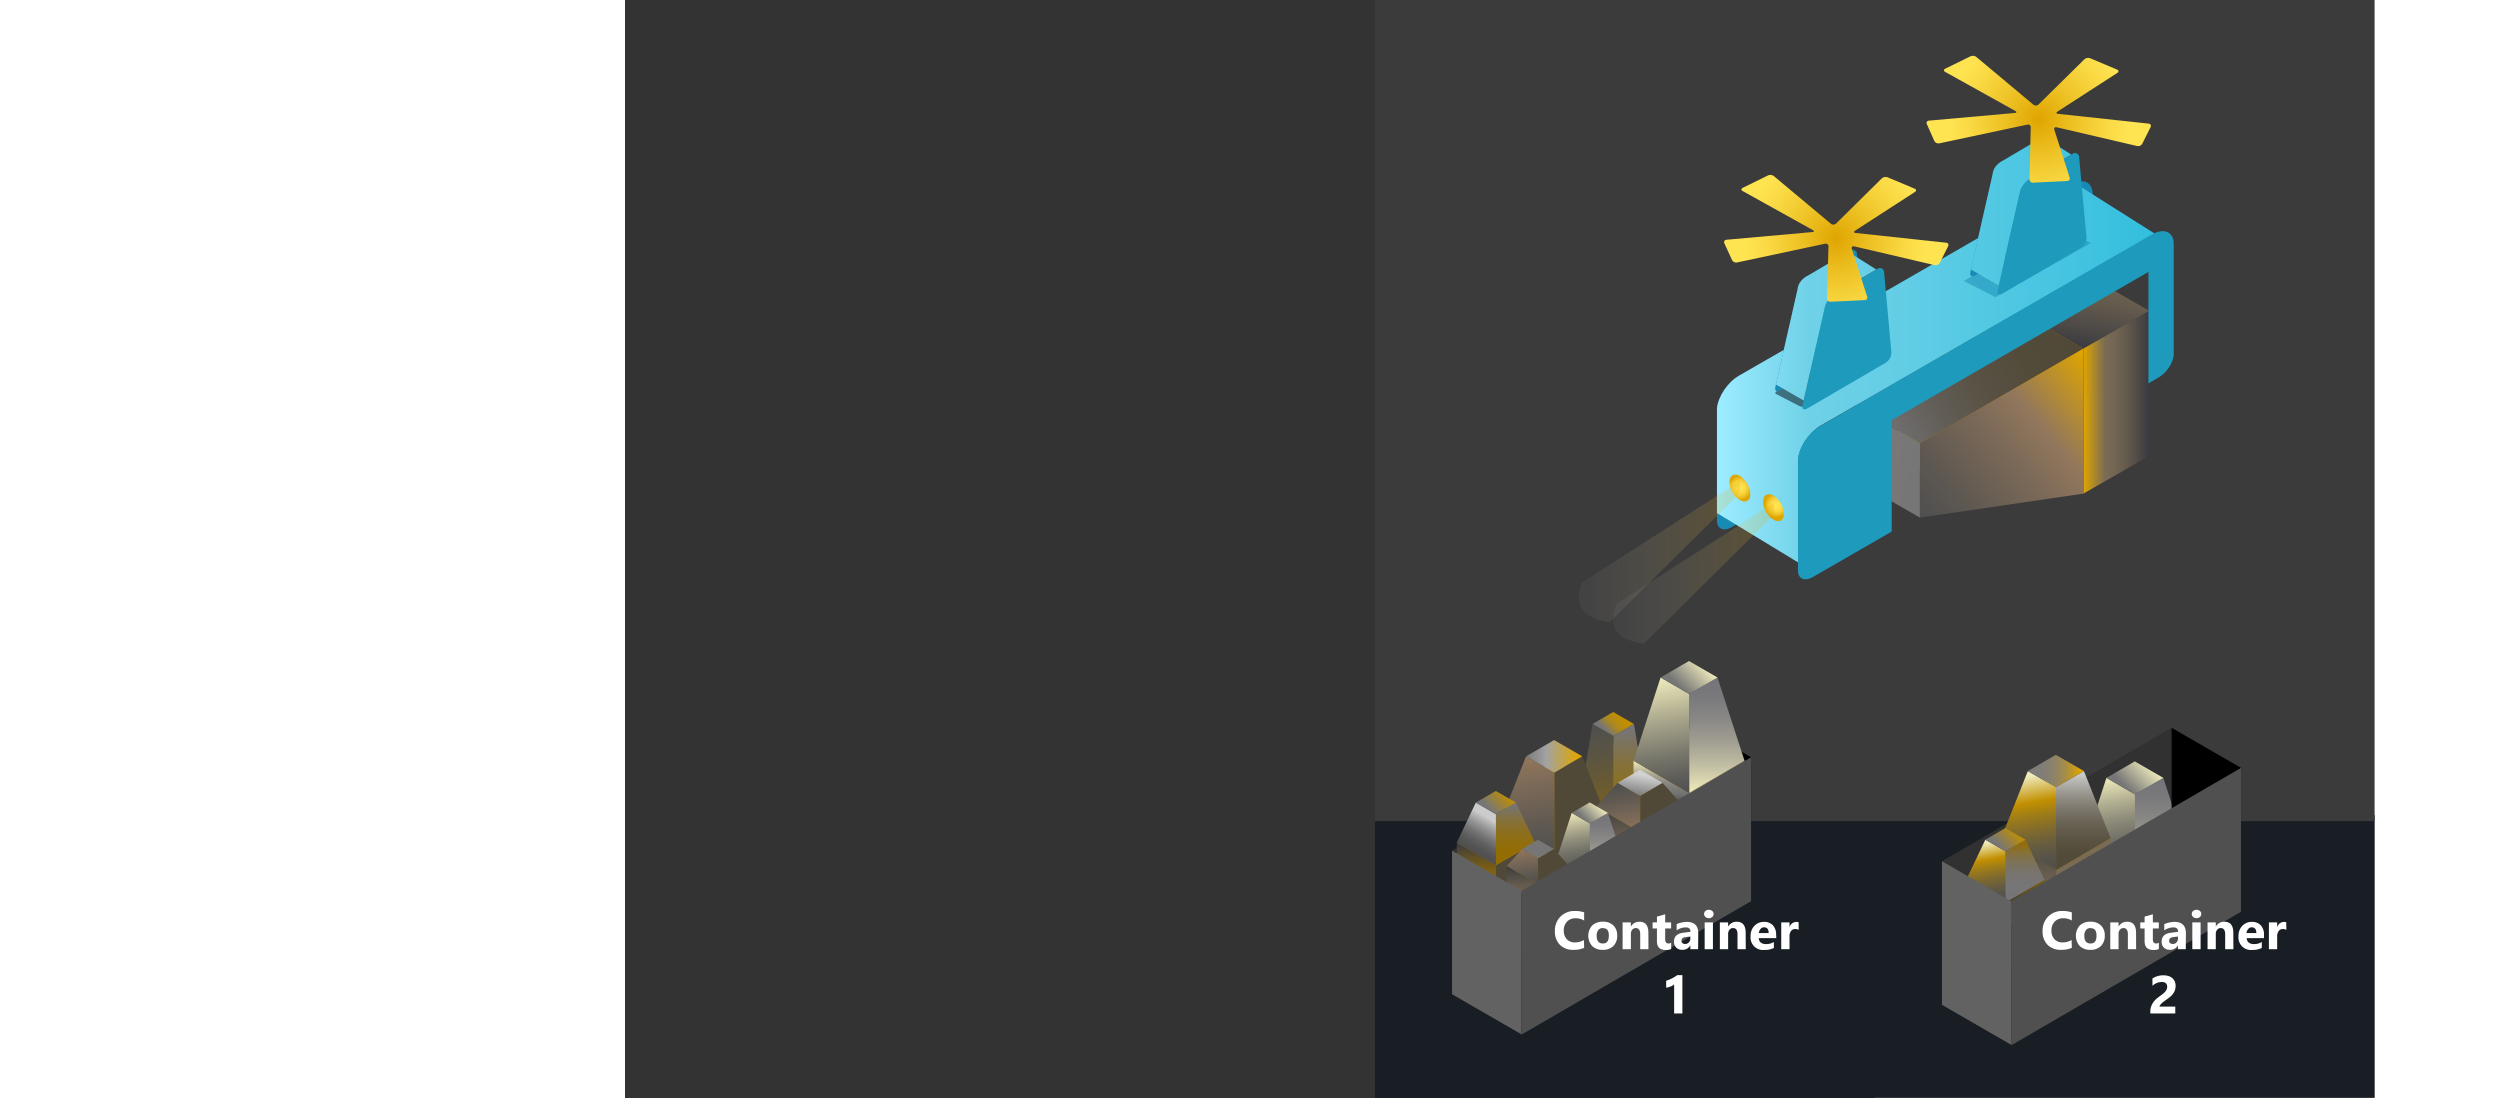 <?xml version="1.0" encoding="UTF-8" standalone="no"?>
<svg
   xmlns:dc="http://purl.org/dc/elements/1.1/"
   xmlns:cc="http://creativecommons.org/ns#"
   xmlns:rdf="http://www.w3.org/1999/02/22-rdf-syntax-ns#"
   xmlns:svg="http://www.w3.org/2000/svg"
   xmlns="http://www.w3.org/2000/svg"
   xmlns:xlink="http://www.w3.org/1999/xlink"
   xmlns:sodipodi="http://sodipodi.sourceforge.net/DTD/sodipodi-0.dtd"
   xmlns:inkscape="http://www.inkscape.org/namespaces/inkscape"
   viewBox="0 0 500 439.31"
   version="1.1"
   id="svg2204"
   sodipodi:docname="mineral-loading.svg"
   width="1000"
   height="439.31"
   inkscape:version="1.0.1 (3bc2e813f5, 2020-09-07)">
  <rect x="0" y="0" width="500" height="439.31" fill="#333333" stroke="none"/>
  <sodipodi:namedview
     pagecolor="#ffffff"
     bordercolor="#666666"
     borderopacity="1"
     objecttolerance="10"
     gridtolerance="10"
     guidetolerance="10"
     inkscape:pageopacity="0"
     inkscape:pageshadow="2"
     inkscape:window-width="1500"
     inkscape:window-height="938"
     id="namedview2206"
     showgrid="false"
     fit-margin-left="300"
     fit-margin-right="300"
     inkscape:zoom="1.1289699"
     inkscape:cx="500"
     inkscape:cy="255.37105"
     inkscape:window-x="-6"
     inkscape:window-y="-6"
     inkscape:window-maximized="1"
     inkscape:current-layer="svg2204"
     fit-margin-top="0"
     fit-margin-bottom="0" />
  <defs
     id="defs1883">
    <linearGradient
       id="linear-gradient"
       x1="459.91"
       y1="983.73"
       x2="485.04"
       y2="1004.81"
       gradientTransform="rotate(-120,91.809,617.041)"
       gradientUnits="userSpaceOnUse">
      <stop
         offset="0.03"
         stop-color="#3c3c41"
         id="stop1474" />
      <stop
         offset="0.16"
         stop-color="#494645"
         id="stop1476" />
      <stop
         offset="0.48"
         stop-color="#635a4d"
         id="stop1478" />
      <stop
         offset="0.77"
         stop-color="#736752"
         id="stop1480" />
      <stop
         offset="1"
         stop-color="#796b54"
         id="stop1482" />
    </linearGradient>
    <linearGradient
       id="linear-gradient-2"
       x1="435.93"
       y1="984.67"
       x2="424.86"
       y2="1003.86"
       gradientTransform="rotate(-120,91.809,617.041)"
       gradientUnits="userSpaceOnUse">
      <stop
         offset="0"
         stop-color="#dfa500"
         id="stop1485" />
      <stop
         offset="0.33"
         stop-color="#796b54"
         id="stop1487" />
      <stop
         offset="0.48"
         stop-color="#736652"
         id="stop1489" />
      <stop
         offset="0.68"
         stop-color="#61584c"
         id="stop1491" />
      <stop
         offset="0.92"
         stop-color="#434243"
         id="stop1493" />
      <stop
         offset="0.97"
         stop-color="#3c3c41"
         id="stop1495" />
    </linearGradient>
    <linearGradient
       id="linear-gradient-3"
       x1="472.49"
       y1="917.67"
       x2="472.49"
       y2="993.69"
       gradientTransform="rotate(-120,91.809,617.041)"
       gradientUnits="userSpaceOnUse">
      <stop
         offset="0.03"
         stop-color="#75757a"
         id="stop1498" />
      <stop
         offset="0.09"
         stop-color="#706e70"
         id="stop1500" />
      <stop
         offset="0.3"
         stop-color="#625e57"
         id="stop1502" />
      <stop
         offset="0.51"
         stop-color="#595245"
         id="stop1504" />
      <stop
         offset="0.74"
         stop-color="#534b3a"
         id="stop1506" />
      <stop
         offset="1"
         stop-color="#514937"
         id="stop1508" />
    </linearGradient>
    <linearGradient
       id="linear-gradient-4"
       x1="424.91"
       y1="918.54"
       x2="438.56"
       y2="995.98"
       gradientTransform="rotate(-120,91.809,617.041)"
       gradientUnits="userSpaceOnUse">
      <stop
         offset="0"
         stop-color="#4f4f4f"
         id="stop1511" />
      <stop
         offset="0.17"
         stop-color="#5c5751"
         id="stop1513" />
      <stop
         offset="0.49"
         stop-color="#7e6b58"
         id="stop1515" />
      <stop
         offset="0.65"
         stop-color="#92775c"
         id="stop1517" />
      <stop
         offset="0.99"
         stop-color="#dfa500"
         id="stop1519" />
    </linearGradient>
    <linearGradient
       id="linear-gradient-5"
       x1="462.2"
       y1="906.89"
       x2="440.63"
       y2="928.46"
       gradientTransform="rotate(-120,91.809,617.041)"
       gradientUnits="userSpaceOnUse">
      <stop
         offset="0"
         stop-color="#7c7c7c"
         id="stop1522" />
      <stop
         offset="0.82"
         stop-color="#767676"
         id="stop1524" />
    </linearGradient>
    <linearGradient
       id="linear-gradient-6"
       x1="114.91"
       y1="125.25"
       x2="262.07"
       y2="125.25"
       gradientUnits="userSpaceOnUse">
      <stop
         offset="0.01"
         stop-color="#9cebff"
         id="stop1527" />
      <stop
         offset="0.21"
         stop-color="#6fd1e7"
         id="stop1529" />
      <stop
         offset="0.43"
         stop-color="#62cde5"
         id="stop1531" />
      <stop
         offset="0.84"
         stop-color="#41c3e0"
         id="stop1533" />
      <stop
         offset="1"
         stop-color="#32bedd"
         id="stop1535" />
    </linearGradient>
    <radialGradient
       id="radial-gradient"
       cx="133.32"
       cy="175.07"
       r="4.09"
       gradientTransform="matrix(0.86,0.49,-0.49,0.86,106.31,-45.41)"
       gradientUnits="userSpaceOnUse">
      <stop
         offset="0"
         stop-color="#ffe452"
         id="stop1538" />
      <stop
         offset="0.24"
         stop-color="#fee14f"
         id="stop1540" />
      <stop
         offset="0.46"
         stop-color="#fad944"
         id="stop1542" />
      <stop
         offset="0.66"
         stop-color="#f3cb32"
         id="stop1544" />
      <stop
         offset="0.85"
         stop-color="#e9b819"
         id="stop1546" />
      <stop
         offset="1"
         stop-color="#dfa500"
         id="stop1548" />
    </radialGradient>
    <radialGradient
       id="radial-gradient-2"
       cx="121.9"
       cy="168.4"
       r="4.09"
       gradientTransform="matrix(0.857,0.495,-0.495,0.857,101.5,-40.65)"
       xlink:href="#radial-gradient" />
    <radialGradient
       id="radial-gradient-3"
       cx="154.64"
       cy="83.61"
       r="30.94"
       gradientTransform="matrix(0.99,0,0,0.99,1.98,-2.65)"
       gradientUnits="userSpaceOnUse">
      <stop
         offset="0"
         stop-color="#dfa500"
         id="stop1552" />
      <stop
         offset="0.38"
         stop-color="#edc124"
         id="stop1554" />
      <stop
         offset="0.78"
         stop-color="#fada45"
         id="stop1556" />
      <stop
         offset="1"
         stop-color="#ffe452"
         id="stop1558" />
    </radialGradient>
    <radialGradient
       id="radial-gradient-4"
       cx="223.38"
       cy="43.17"
       r="30.94"
       xlink:href="#radial-gradient-3" />
    <linearGradient
       id="linear-gradient-9"
       x1="68.49"
       y1="185.47"
       x2="122.65"
       y2="185.47"
       gradientUnits="userSpaceOnUse">
      <stop
         offset="0.04"
         stop-color="#fff"
         stop-opacity="0.2"
         id="stop1562" />
      <stop
         offset="1"
         stop-color="#dfa500"
         id="stop1564" />
    </linearGradient>
    <linearGradient
       id="linear-gradient-10"
       x1="80"
       y1="192.7"
       x2="134.15"
       y2="192.7"
       xlink:href="#linear-gradient-9" />
    <linearGradient
       id="linear-gradient-11"
       x1="259.18"
       y1="295.83"
       x2="270.32"
       y2="305.17"
       gradientUnits="userSpaceOnUse">
      <stop
         offset="0.05"
         stop-color="#efebbc"
         id="stop1568" />
      <stop
         offset="0.13"
         stop-color="#d8d4ac"
         id="stop1570" />
      <stop
         offset="0.34"
         stop-color="#a19e86"
         id="stop1572" />
      <stop
         offset="0.54"
         stop-color="#757468"
         id="stop1574" />
      <stop
         offset="0.72"
         stop-color="#565553"
         id="stop1576" />
      <stop
         offset="0.87"
         stop-color="#434346"
         id="stop1578" />
      <stop
         offset="0.97"
         stop-color="#3c3c41"
         id="stop1580" />
    </linearGradient>
    <linearGradient
       id="linear-gradient-12"
       x1="246.1"
       y1="289.44"
       x2="246.1"
       y2="311.56"
       gradientUnits="userSpaceOnUse">
      <stop
         offset="0"
         stop-color="#efebbc"
         id="stop1583" />
      <stop
         offset="0.07"
         stop-color="#d8d4ae"
         id="stop1585" />
      <stop
         offset="0.2"
         stop-color="#acab95"
         id="stop1587" />
      <stop
         offset="0.32"
         stop-color="#8d8c82"
         id="stop1589" />
      <stop
         offset="0.43"
         stop-color="#7a7a77"
         id="stop1591" />
      <stop
         offset="0.5"
         stop-color="#737373"
         id="stop1593" />
      <stop
         offset="0.52"
         stop-color="#6e6e6e"
         id="stop1595" />
      <stop
         offset="0.61"
         stop-color="#58585a"
         id="stop1597" />
      <stop
         offset="0.71"
         stop-color="#48484c"
         id="stop1599" />
      <stop
         offset="0.82"
         stop-color="#3f3f44"
         id="stop1601" />
      <stop
         offset="0.97"
         stop-color="#3c3c41"
         id="stop1603" />
    </linearGradient>
    <linearGradient
       id="linear-gradient-13"
       x1="264.76"
       y1="261.47"
       x2="264.76"
       y2="300.24"
       gradientUnits="userSpaceOnUse">
      <stop
         offset="0.03"
         stop-color="#75757a"
         id="stop1606" />
      <stop
         offset="0.18"
         stop-color="#7a7a7d"
         id="stop1608" />
      <stop
         offset="0.36"
         stop-color="#898885"
         id="stop1610" />
      <stop
         offset="0.57"
         stop-color="#a2a092"
         id="stop1612" />
      <stop
         offset="0.78"
         stop-color="#c4c1a5"
         id="stop1614" />
      <stop
         offset="1"
         stop-color="#efebbc"
         id="stop1616" />
    </linearGradient>
    <linearGradient
       id="linear-gradient-14"
       x1="243.23"
       y1="261.93"
       x2="250.15"
       y2="301.18"
       gradientUnits="userSpaceOnUse">
      <stop
         offset="0"
         stop-color="#efebbc"
         id="stop1619" />
      <stop
         offset="0.07"
         stop-color="#dad7ae"
         id="stop1621" />
      <stop
         offset="0.22"
         stop-color="#b0ad91"
         id="stop1623" />
      <stop
         offset="0.37"
         stop-color="#8d8b79"
         id="stop1625" />
      <stop
         offset="0.52"
         stop-color="#727167"
         id="stop1627" />
      <stop
         offset="0.68"
         stop-color="#5e5e59"
         id="stop1629" />
      <stop
         offset="0.83"
         stop-color="#535352"
         id="stop1631" />
      <stop
         offset="1"
         stop-color="#4f4f4f"
         id="stop1633" />
    </linearGradient>
    <linearGradient
       id="linear-gradient-15"
       x1="260.2"
       y1="256.69"
       x2="250.63"
       y2="266.25"
       gradientUnits="userSpaceOnUse">
      <stop
         offset="0"
         stop-color="#efebbc"
         id="stop1636" />
      <stop
         offset="0.14"
         stop-color="#d9d6af"
         id="stop1638" />
      <stop
         offset="0.82"
         stop-color="#767676"
         id="stop1640" />
    </linearGradient>
    <linearGradient
       id="linear-gradient-16"
       x1="232.58"
       y1="288.04"
       x2="243.56"
       y2="297.25"
       xlink:href="#linear-gradient" />
    <linearGradient
       id="linear-gradient-17"
       x1="219.68"
       y1="281.74"
       x2="219.68"
       y2="303.55"
       gradientUnits="userSpaceOnUse">
      <stop
         offset="0.03"
         stop-color="#3c3c41"
         id="stop1644" />
      <stop
         offset="0.1"
         stop-color="#434243"
         id="stop1646" />
      <stop
         offset="0.46"
         stop-color="#61584c"
         id="stop1648" />
      <stop
         offset="0.78"
         stop-color="#736652"
         id="stop1650" />
      <stop
         offset="1"
         stop-color="#796b54"
         id="stop1652" />
    </linearGradient>
    <linearGradient
       id="linear-gradient-18"
       x1="238.08"
       y1="259.18"
       x2="238.08"
       y2="292.4"
       gradientUnits="userSpaceOnUse">
      <stop
         offset="0.03"
         stop-color="#ccc"
         id="stop1655" />
      <stop
         offset="0.09"
         stop-color="#bbbab8"
         id="stop1657" />
      <stop
         offset="0.22"
         stop-color="#9b9891"
         id="stop1659" />
      <stop
         offset="0.36"
         stop-color="#807b70"
         id="stop1661" />
      <stop
         offset="0.51"
         stop-color="#6b6557"
         id="stop1663" />
      <stop
         offset="0.66"
         stop-color="#5d5545"
         id="stop1665" />
      <stop
         offset="0.82"
         stop-color="#544c3a"
         id="stop1667" />
      <stop
         offset="1"
         stop-color="#514937"
         id="stop1669" />
    </linearGradient>
    <linearGradient
       id="linear-gradient-19"
       x1="217.29"
       y1="259.56"
       x2="223.25"
       y2="293.4"
       gradientUnits="userSpaceOnUse">
      <stop
         offset="0.05"
         stop-color="#efebbc"
         id="stop1672" />
      <stop
         offset="0.31"
         stop-color="#c18f00"
         id="stop1674" />
      <stop
         offset="0.43"
         stop-color="#a07d17"
         id="stop1676" />
      <stop
         offset="0.6"
         stop-color="#7d692f"
         id="stop1678" />
      <stop
         offset="0.75"
         stop-color="#645b41"
         id="stop1680" />
      <stop
         offset="0.89"
         stop-color="#54524b"
         id="stop1682" />
      <stop
         offset="1"
         stop-color="#4f4f4f"
         id="stop1684" />
    </linearGradient>
    <linearGradient
       id="linear-gradient-20"
       x1="219.44"
       y1="259.18"
       x2="238.3"
       y2="259.18"
       gradientUnits="userSpaceOnUse">
      <stop
         offset="0"
         stop-color="#7c7c7c"
         id="stop1687" />
      <stop
         offset="0.22"
         stop-color="#7e7d79"
         id="stop1689" />
      <stop
         offset="0.38"
         stop-color="#86806f"
         id="stop1691" />
      <stop
         offset="0.53"
         stop-color="#93865f"
         id="stop1693" />
      <stop
         offset="0.66"
         stop-color="#a58d48"
         id="stop1695" />
      <stop
         offset="0.79"
         stop-color="#bd972a"
         id="stop1697" />
      <stop
         offset="0.92"
         stop-color="#daa306"
         id="stop1699" />
      <stop
         offset="0.94"
         stop-color="#dfa500"
         id="stop1701" />
    </linearGradient>
    <linearGradient
       id="linear-gradient-21"
       x1="214.55"
       y1="300.18"
       x2="222.39"
       y2="306.77"
       gradientUnits="userSpaceOnUse">
      <stop
         offset="0.03"
         stop-color="#3c3c41"
         id="stop1704" />
      <stop
         offset="0.05"
         stop-color="#403e3e"
         id="stop1706" />
      <stop
         offset="0.33"
         stop-color="#645223"
         id="stop1708" />
      <stop
         offset="0.59"
         stop-color="#7e6110"
         id="stop1710" />
      <stop
         offset="0.82"
         stop-color="#8e6a04"
         id="stop1712" />
      <stop
         offset="1"
         stop-color="#946d00"
         id="stop1714" />
    </linearGradient>
    <linearGradient
       id="linear-gradient-22"
       x1="205.33"
       y1="295.68"
       x2="205.33"
       y2="311.27"
       gradientUnits="userSpaceOnUse">
      <stop
         offset="0.03"
         stop-color="#3c3c41"
         id="stop1717" />
      <stop
         offset="0.29"
         stop-color="#5e4f28"
         id="stop1719" />
      <stop
         offset="0.58"
         stop-color="#7c5f12"
         id="stop1721" />
      <stop
         offset="0.82"
         stop-color="#8e6905"
         id="stop1723" />
      <stop
         offset="1"
         stop-color="#946d00"
         id="stop1725" />
    </linearGradient>
    <linearGradient
       id="linear-gradient-23"
       x1="218.48"
       y1="282.25"
       x2="218.48"
       y2="303.3"
       gradientUnits="userSpaceOnUse">
      <stop
         offset="0.01"
         stop-color="#946d00"
         id="stop1728" />
      <stop
         offset="0.09"
         stop-color="#906e0f"
         id="stop1730" />
      <stop
         offset="0.1"
         stop-color="#8f6e13"
         id="stop1732" />
      <stop
         offset="0.19"
         stop-color="#877033"
         id="stop1734" />
      <stop
         offset="0.3"
         stop-color="#80724d"
         id="stop1736" />
      <stop
         offset="0.42"
         stop-color="#7b7361"
         id="stop1738" />
      <stop
         offset="0.55"
         stop-color="#78746f"
         id="stop1740" />
      <stop
         offset="0.71"
         stop-color="#767577"
         id="stop1742" />
      <stop
         offset="0.97"
         stop-color="#75757a"
         id="stop1744" />
    </linearGradient>
    <linearGradient
       id="linear-gradient-24"
       x1="203.85"
       y1="282.48"
       x2="207.65"
       y2="304.05"
       xlink:href="#linear-gradient-19" />
    <linearGradient
       id="linear-gradient-25"
       x1="215.26"
       y1="278.88"
       x2="208.52"
       y2="285.62"
       gradientUnits="userSpaceOnUse">
      <stop
         offset="0"
         stop-color="#c18f00"
         id="stop1748" />
      <stop
         offset="0.13"
         stop-color="#b58b13"
         id="stop1750" />
      <stop
         offset="0.82"
         stop-color="#767676"
         id="stop1752" />
    </linearGradient>
    <linearGradient
       id="linear-gradient-26"
       x1="82.82"
       y1="286.88"
       x2="90.9"
       y2="293.66"
       xlink:href="#linear-gradient-21" />
    <linearGradient
       id="linear-gradient-27"
       x1="73.33"
       y1="282.25"
       x2="73.33"
       y2="298.29"
       xlink:href="#linear-gradient-22" />
    <linearGradient
       id="linear-gradient-28"
       x1="86.86"
       y1="243.34"
       x2="86.86"
       y2="290.08"
       gradientUnits="userSpaceOnUse">
      <stop
         offset="0.03"
         stop-color="#75757a"
         id="stop1757" />
      <stop
         offset="0.15"
         stop-color="#7d7359"
         id="stop1759" />
      <stop
         offset="0.3"
         stop-color="#857139"
         id="stop1761" />
      <stop
         offset="0.46"
         stop-color="#8c6f20"
         id="stop1763" />
      <stop
         offset="0.63"
         stop-color="#906e0e"
         id="stop1765" />
      <stop
         offset="0.8"
         stop-color="#936d03"
         id="stop1767" />
      <stop
         offset="1"
         stop-color="#946d00"
         id="stop1769" />
    </linearGradient>
    <linearGradient
       id="linear-gradient-29"
       x1="69.66"
       y1="243.95"
       x2="77.86"
       y2="290.48"
       gradientUnits="userSpaceOnUse">
      <stop
         offset="0"
         stop-color="#4f4f4f"
         id="stop1772" />
      <stop
         offset="0.23"
         stop-color="#5a5442"
         id="stop1774" />
      <stop
         offset="0.65"
         stop-color="#786120"
         id="stop1776" />
      <stop
         offset="1"
         stop-color="#946d00"
         id="stop1778" />
    </linearGradient>
    <linearGradient
       id="linear-gradient-30"
       x1="83.56"
       y1="239.87"
       x2="76.62"
       y2="246.81"
       gradientUnits="userSpaceOnUse">
      <stop
         offset="0"
         stop-color="#c18f00"
         id="stop1781" />
      <stop
         offset="0.19"
         stop-color="#bf8e03"
         id="stop1783" />
      <stop
         offset="0.34"
         stop-color="#b98c0d"
         id="stop1785" />
      <stop
         offset="0.47"
         stop-color="#af891d"
         id="stop1787" />
      <stop
         offset="0.6"
         stop-color="#a08434"
         id="stop1789" />
      <stop
         offset="0.71"
         stop-color="#8d7e51"
         id="stop1791" />
      <stop
         offset="0.82"
         stop-color="#767675"
         id="stop1793" />
      <stop
         offset="0.82"
         stop-color="#767676"
         id="stop1795" />
    </linearGradient>
    <linearGradient
       id="linear-gradient-31"
       x1="63.94"
       y1="283.08"
       x2="74.92"
       y2="292.3"
       xlink:href="#linear-gradient" />
    <linearGradient
       id="linear-gradient-32"
       x1="51.04"
       y1="276.79"
       x2="51.04"
       y2="298.59"
       xlink:href="#linear-gradient-17" />
    <linearGradient
       id="linear-gradient-33"
       x1="69.44"
       y1="254.22"
       x2="69.44"
       y2="287.44"
       xlink:href="#linear-gradient-3" />
    <linearGradient
       id="linear-gradient-34"
       x1="48.65"
       y1="254.6"
       x2="54.61"
       y2="288.44"
       gradientUnits="userSpaceOnUse">
      <stop
         offset="0"
         stop-color="#92775c"
         id="stop1801" />
      <stop
         offset="0.25"
         stop-color="#7e6b58"
         id="stop1803" />
      <stop
         offset="0.74"
         stop-color="#5c5751"
         id="stop1805" />
      <stop
         offset="1"
         stop-color="#4f4f4f"
         id="stop1807" />
    </linearGradient>
    <linearGradient
       id="linear-gradient-35"
       x1="50.8"
       y1="254.22"
       x2="69.66"
       y2="254.22"
       gradientUnits="userSpaceOnUse">
      <stop
         offset="0"
         stop-color="#7c7c7c"
         id="stop1810" />
      <stop
         offset="0.24"
         stop-color="#949494"
         id="stop1812" />
      <stop
         offset="0.36"
         stop-color="#a3a3a3"
         id="stop1814" />
      <stop
         offset="0.52"
         stop-color="#b4a474"
         id="stop1816" />
      <stop
         offset="0.94"
         stop-color="#dfa500"
         id="stop1818" />
    </linearGradient>
    <linearGradient
       id="linear-gradient-36"
       x1="34.07"
       y1="283.21"
       x2="34.07"
       y2="298.8"
       xlink:href="#linear-gradient-22" />
    <linearGradient
       id="linear-gradient-37"
       x1="47.21"
       y1="269.77"
       x2="47.21"
       y2="290.82"
       xlink:href="#linear-gradient-28" />
    <linearGradient
       id="linear-gradient-38"
       x1="40.99"
       y1="273.87"
       x2="33.57"
       y2="286.72"
       gradientUnits="userSpaceOnUse">
      <stop
         offset="0.16"
         stop-color="#ccc"
         id="stop1823" />
      <stop
         offset="0.2"
         stop-color="#c1c1c1"
         id="stop1825" />
      <stop
         offset="0.38"
         stop-color="#989898"
         id="stop1827" />
      <stop
         offset="0.55"
         stop-color="#787878"
         id="stop1829" />
      <stop
         offset="0.71"
         stop-color="#616161"
         id="stop1831" />
      <stop
         offset="0.86"
         stop-color="#545454"
         id="stop1833" />
      <stop
         offset="1"
         stop-color="#4f4f4f"
         id="stop1835" />
    </linearGradient>
    <linearGradient
       id="linear-gradient-39"
       x1="44"
       y1="266.41"
       x2="37.26"
       y2="273.14"
       xlink:href="#linear-gradient-25" />
    <linearGradient
       id="linear-gradient-40"
       x1="109.32"
       y1="262.09"
       x2="120.46"
       y2="271.44"
       xlink:href="#linear-gradient-11" />
    <linearGradient
       id="linear-gradient-41"
       x1="96.24"
       y1="255.7"
       x2="96.24"
       y2="277.83"
       xlink:href="#linear-gradient-12" />
    <linearGradient
       id="linear-gradient-42"
       x1="114.9"
       y1="227.73"
       x2="114.9"
       y2="266.51"
       xlink:href="#linear-gradient-13" />
    <linearGradient
       id="linear-gradient-43"
       x1="93.37"
       y1="228.19"
       x2="100.29"
       y2="267.45"
       gradientUnits="userSpaceOnUse">
      <stop
         offset="0"
         stop-color="#efebbc"
         id="stop1842" />
      <stop
         offset="0.03"
         stop-color="#e9e6b8"
         id="stop1844" />
      <stop
         offset="0.37"
         stop-color="#a8a58b"
         id="stop1846" />
      <stop
         offset="0.66"
         stop-color="#78776b"
         id="stop1848" />
      <stop
         offset="0.88"
         stop-color="#5a5a57"
         id="stop1850" />
      <stop
         offset="1"
         stop-color="#4f4f4f"
         id="stop1852" />
    </linearGradient>
    <linearGradient
       id="linear-gradient-44"
       x1="110.34"
       y1="222.95"
       x2="100.77"
       y2="232.51"
       xlink:href="#linear-gradient-15" />
    <linearGradient
       id="linear-gradient-45"
       x1="92.05"
       y1="276.19"
       x2="100.83"
       y2="283.55"
       xlink:href="#linear-gradient" />
    <linearGradient
       id="linear-gradient-46"
       x1="81.74"
       y1="271.15"
       x2="81.74"
       y2="288.59"
       xlink:href="#linear-gradient-17" />
    <linearGradient
       id="linear-gradient-47"
       x1="96.45"
       y1="263.13"
       x2="96.45"
       y2="279.67"
       xlink:href="#linear-gradient-3" />
    <linearGradient
       id="linear-gradient-48"
       x1="80.68"
       y1="263.28"
       x2="83.73"
       y2="280.62"
       gradientUnits="userSpaceOnUse">
      <stop
         offset="0"
         stop-color="#4f4f4f"
         id="stop1859" />
      <stop
         offset="0.26"
         stop-color="#5c5751"
         id="stop1861" />
      <stop
         offset="0.75"
         stop-color="#7e6b58"
         id="stop1863" />
      <stop
         offset="1"
         stop-color="#92775c"
         id="stop1865" />
    </linearGradient>
    <linearGradient
       id="linear-gradient-49"
       x1="89.83"
       y1="258.9"
       x2="88.34"
       y2="267.36"
       gradientUnits="userSpaceOnUse">
      <stop
         offset="0.18"
         stop-color="#d2d2d2"
         id="stop1868" />
      <stop
         offset="1"
         stop-color="#7c7c7c"
         id="stop1870" />
    </linearGradient>
    <linearGradient
       id="linear-gradient-50"
       x1="74.6"
       y1="295.14"
       x2="81.7"
       y2="301.09"
       xlink:href="#linear-gradient-11" />
    <linearGradient
       id="linear-gradient-51"
       x1="66.26"
       y1="291.07"
       x2="66.26"
       y2="305.16"
       xlink:href="#linear-gradient-12" />
    <linearGradient
       id="linear-gradient-52"
       x1="78.15"
       y1="273.25"
       x2="78.15"
       y2="297.95"
       xlink:href="#linear-gradient-13" />
    <linearGradient
       id="linear-gradient-53"
       x1="64.44"
       y1="273.54"
       x2="68.85"
       y2="298.55"
       xlink:href="#linear-gradient-14" />
    <linearGradient
       id="linear-gradient-54"
       x1="75.25"
       y1="270.2"
       x2="69.15"
       y2="276.29"
       xlink:href="#linear-gradient-15" />
    <linearGradient
       id="linear-gradient-55"
       x1="56.88"
       y1="294.64"
       x2="63.12"
       y2="299.87"
       xlink:href="#linear-gradient" />
    <linearGradient
       id="linear-gradient-56"
       x1="49.56"
       y1="291.07"
       x2="49.56"
       y2="303.44"
       xlink:href="#linear-gradient-17" />
    <linearGradient
       id="linear-gradient-57"
       x1="60"
       y1="285.37"
       x2="60"
       y2="297.11"
       xlink:href="#linear-gradient-3" />
    <linearGradient
       id="linear-gradient-58"
       x1="48.81"
       y1="285.48"
       x2="50.98"
       y2="297.79"
       xlink:href="#linear-gradient-34" />
    <linearGradient
       id="linear-gradient-59"
       x1="57.45"
       y1="282.7"
       x2="52.1"
       y2="288.05"
       xlink:href="#linear-gradient-5" />
    <linearGradient
       inkscape:collect="always"
       xlink:href="#linear-gradient"
       id="linearGradient2294"
       gradientUnits="userSpaceOnUse"
       gradientTransform="rotate(-120,91.809,617.041)"
       x1="459.91"
       y1="983.73"
       x2="485.04"
       y2="1004.81" />
    <linearGradient
       inkscape:collect="always"
       xlink:href="#linear-gradient-3"
       id="linearGradient2296"
       gradientUnits="userSpaceOnUse"
       gradientTransform="rotate(-120,91.809,617.041)"
       x1="472.49"
       y1="917.67"
       x2="472.49"
       y2="993.69" />
    <linearGradient
       inkscape:collect="always"
       xlink:href="#linear-gradient-5"
       id="linearGradient2298"
       gradientUnits="userSpaceOnUse"
       gradientTransform="rotate(-120,91.809,617.041)"
       x1="462.2"
       y1="906.89"
       x2="440.63"
       y2="928.46" />
    <linearGradient
       inkscape:collect="always"
       xlink:href="#linear-gradient-6"
       id="linearGradient2300"
       gradientUnits="userSpaceOnUse"
       x1="114.91"
       y1="125.25"
       x2="262.07"
       y2="125.25" />
    <radialGradient
       inkscape:collect="always"
       xlink:href="#radial-gradient"
       id="radialGradient2302"
       gradientUnits="userSpaceOnUse"
       gradientTransform="matrix(0.86,0.49,-0.49,0.86,106.31,-45.41)"
       cx="133.32"
       cy="175.07"
       r="4.09" />
    <linearGradient
       inkscape:collect="always"
       xlink:href="#linear-gradient-6"
       id="linearGradient2304"
       gradientUnits="userSpaceOnUse"
       x1="114.91"
       y1="125.25"
       x2="262.07"
       y2="125.25" />
    <radialGradient
       inkscape:collect="always"
       xlink:href="#radial-gradient-3"
       id="radialGradient2306"
       gradientUnits="userSpaceOnUse"
       gradientTransform="matrix(0.99,0,0,0.99,1.98,-2.65)"
       cx="154.64"
       cy="83.61"
       r="30.94" />
    <linearGradient
       inkscape:collect="always"
       xlink:href="#linear-gradient-6"
       id="linearGradient2308"
       gradientUnits="userSpaceOnUse"
       x1="114.91"
       y1="125.25"
       x2="262.07"
       y2="125.25" />
    <linearGradient
       inkscape:collect="always"
       xlink:href="#linear-gradient-9"
       id="linearGradient2310"
       gradientUnits="userSpaceOnUse"
       x1="68.49"
       y1="185.47"
       x2="122.65"
       y2="185.47" />
    <linearGradient
       inkscape:collect="always"
       xlink:href="#linear-gradient-11"
       id="linearGradient2312"
       gradientUnits="userSpaceOnUse"
       x1="259.18"
       y1="295.83"
       x2="270.32"
       y2="305.17" />
    <linearGradient
       inkscape:collect="always"
       xlink:href="#linear-gradient-12"
       id="linearGradient2314"
       gradientUnits="userSpaceOnUse"
       x1="246.1"
       y1="289.44"
       x2="246.1"
       y2="311.56" />
    <linearGradient
       inkscape:collect="always"
       xlink:href="#linear-gradient-13"
       id="linearGradient2316"
       gradientUnits="userSpaceOnUse"
       x1="264.76"
       y1="261.47"
       x2="264.76"
       y2="300.24" />
    <linearGradient
       inkscape:collect="always"
       xlink:href="#linear-gradient-14"
       id="linearGradient2318"
       gradientUnits="userSpaceOnUse"
       x1="243.23"
       y1="261.93"
       x2="250.15"
       y2="301.18" />
    <linearGradient
       inkscape:collect="always"
       xlink:href="#linear-gradient-15"
       id="linearGradient2320"
       gradientUnits="userSpaceOnUse"
       x1="260.2"
       y1="256.69"
       x2="250.63"
       y2="266.25" />
    <linearGradient
       inkscape:collect="always"
       xlink:href="#linear-gradient-17"
       id="linearGradient2322"
       gradientUnits="userSpaceOnUse"
       x1="219.68"
       y1="281.74"
       x2="219.68"
       y2="303.55" />
    <linearGradient
       inkscape:collect="always"
       xlink:href="#linear-gradient-19"
       id="linearGradient2324"
       gradientUnits="userSpaceOnUse"
       x1="217.29"
       y1="259.56"
       x2="223.25"
       y2="293.4" />
    <linearGradient
       inkscape:collect="always"
       xlink:href="#linear-gradient-21"
       id="linearGradient2326"
       gradientUnits="userSpaceOnUse"
       x1="214.55"
       y1="300.18"
       x2="222.39"
       y2="306.77" />
    <linearGradient
       inkscape:collect="always"
       xlink:href="#linear-gradient-22"
       id="linearGradient2328"
       gradientUnits="userSpaceOnUse"
       x1="205.33"
       y1="295.68"
       x2="205.33"
       y2="311.27" />
    <linearGradient
       inkscape:collect="always"
       xlink:href="#linear-gradient-25"
       id="linearGradient2330"
       gradientUnits="userSpaceOnUse"
       x1="215.26"
       y1="278.88"
       x2="208.52"
       y2="285.62" />
    <linearGradient
       inkscape:collect="always"
       xlink:href="#linear-gradient-28"
       id="linearGradient2332"
       gradientUnits="userSpaceOnUse"
       x1="86.86"
       y1="243.34"
       x2="86.86"
       y2="290.08" />
    <linearGradient
       inkscape:collect="always"
       xlink:href="#linear-gradient-34"
       id="linearGradient2334"
       gradientUnits="userSpaceOnUse"
       x1="48.65"
       y1="254.6"
       x2="54.61"
       y2="288.44" />
  </defs>
  <g
     id="Shapes"
     transform="matrix(1.19,0,0,1.19,300,0)">
    <g
       id="g1893">
      <g
         id="g1889">
        <rect
           y="274"
           width="336"
           height="95.02"
           fill="#000810"
           id="rect1885"
           x="0" />
        <rect
           y="274"
           width="336"
           height="95.02"
           fill="#505050"
           opacity="0.3"
           id="rect1887"
           x="0" />
      </g>
      <rect
         width="336"
         height="276"
         fill="#3b3b3b"
         id="rect1891"
         x="0"
         y="0" />
    </g>
  </g>
  <g
     id="Objects"
     transform="matrix(1.19,0,0,1.19,300,0)">
    <g
       id="g1952">
      <path
         d="m 241.24,65.21 v 36.87 c 0,2.8 -2.27,6.38 -5.07,8 l -3.45,2 V 74.63 l -86.3,49.83 v 37.43 L 120,177.15 c -2.8,1.62 -5.07,0.66 -5.07,-2.14 v -36.87 c 0,-4.1 3.33,-9.34 7.43,-11.71 L 233.81,62.07 c 4.1,-2.37 7.43,-0.96 7.43,3.14 z"
         fill="#198ab3"
         id="path1896" />
      <g
         id="g1914">
        <g
           style="isolation:isolate"
           id="g1904">
          <polygon
             points="238.12,117.17 196.04,93.04 218.2,80.36 260.28,104.49 "
             fill="url(#linear-gradient)"
             id="polygon1898"
             style="fill:url(#linearGradient2294)" />
          <polygon
             points="238.12,165.92 238.12,117.17 260.28,104.49 260.28,153.24 "
             fill="url(#linear-gradient-2)"
             id="polygon1900"
             style="fill:url(#linear-gradient-2)" />
          <polygon
             points="171.2,156.13 196.04,93.04 238.12,117.17 238.12,165.92 "
             fill="#a37900"
             id="polygon1902" />
        </g>
        <g
           style="isolation:isolate"
           id="g1912">
          <polygon
             points="183.15,148.99 161.57,136.62 196.04,93.04 238.12,117.17 "
             fill="url(#linear-gradient-3)"
             id="polygon1906"
             style="fill:url(#linearGradient2296)" />
          <polygon
             points="183.15,173.98 183.15,148.99 238.12,117.17 238.12,165.92 "
             fill="url(#linear-gradient-4)"
             id="polygon1908"
             style="fill:url(#linear-gradient-4)" />
          <polygon
             points="161.57,161.61 161.57,136.62 183.15,148.99 183.15,173.98 "
             fill="url(#linear-gradient-5)"
             id="polygon1910"
             style="fill:url(#linearGradient2298)" />
        </g>
      </g>
      <path
         d="m 235.09,61.46 -109.92,63.18 -2.83,1.64 c -3.84,2.22 -7,7 -7.39,10.92 v 35.26 l 27.26,16.59 v -34.33 c 0.24,-4 3.27,-8.76 7,-11.33 l 2.91,-1.68 v 0 l 110,-63.17 z"
         fill="url(#linear-gradient-6)"
         id="path1916"
         style="fill:url(#linearGradient2300)" />
      <path
         d="m 268.49,82 v 36.87 c 0,2.8 -2.27,6.38 -5.07,8 l -3.44,2 V 91.4 l -86.3,49.83 v 37.44 l -26.44,15.26 c -2.8,1.62 -5.07,0.66 -5.07,-2.14 v -36.87 c 0,-4.1 3.32,-9.35 7.43,-11.71 L 261.07,78.85 c 4.1,-2.37 7.42,-0.96 7.42,3.15 z"
         fill="#1d9abc"
         id="path1918" />
      <ellipse
         cx="133.95"
         cy="170.65"
         rx="2.86"
         ry="4.96"
         transform="rotate(-30,133.954,170.653)"
         fill="url(#radial-gradient)"
         id="ellipse1920"
         style="fill:url(#radialGradient2302)" />
      <ellipse
         cx="122.65"
         cy="164.06"
         rx="2.86"
         ry="4.96"
         transform="rotate(-30,122.64,164.061)"
         fill="url(#radial-gradient-2)"
         id="ellipse1922"
         style="fill:url(#radial-gradient-2)" />
      <path
         d="m 144.47,136.51 a 2.14,2.14 0 0 1 -1.77,0 l -7.75,-4 c -0.49,-0.24 -0.5,-0.67 0,-0.93 L 161.5,116.8 a 2.14,2.14 0 0 1 1.77,0 l 7.73,4 c 0.49,0.25 0.49,0.67 0,0.94 z"
         fill="#000810"
         opacity="0.5"
         id="path1924" />
      <g
         id="g1932">
        <path
           d="m 134.58,130.09 c -0.29,1.28 0.4,1.79 1.54,1.12 l 26.45,-15.43 a 4.12,4.12 0 0 0 1.84,-3.58 L 162,85.46 a 1.4,1.4 0 0 0 -2.28,-1.17 l -14.94,8.77 a 6.36,6.36 0 0 0 -2.58,3.54 z"
           fill="#198ab3"
           id="path1926" />
        <path
           d="m 143.74,136.2 c -0.29,1.28 0.4,1.79 1.53,1.13 l 26.45,-15.44 a 4.08,4.08 0 0 0 1.85,-3.58 l -2.45,-26.74 a 1.4,1.4 0 0 0 -2.27,-1.17 l -14.94,8.78 a 6.32,6.32 0 0 0 -2.59,3.53 z"
           fill="#1d9abc"
           id="path1928" />
        <path
           d="m 155,98.51 13.49,-7.93 -9.42,-5.92 -13.54,8 v 0 c 0,0 -3.21,1.45 -3.45,4.44 v 0 l -7.31,32.15 9.29,5.36 7.29,-32 a 8,8 0 0 1 3.13,-3.73 v 0 l 0.16,-0.1 a 3.54,3.54 0 0 1 0.39,-0.19 z"
           fill="url(#linear-gradient-6)"
           id="path1930"
           style="fill:url(#linearGradient2304)" />
      </g>
      <path
         d="m 192.64,82.77 a 0.77,0.77 0 0 0 -0.65,-1.19 l -30.43,-3.27 c -0.65,-0.08 -0.73,-0.42 -0.18,-0.78 l 20.1,-13 c 0.56,-0.35 0.51,-0.85 -0.09,-1.11 l -9.06,-3.81 a 1.93,1.93 0 0 0 -2,0.37 L 155,75.13 a 1.35,1.35 0 0 1 -1.77,0.08 l -19.14,-16 a 2,2 0 0 0 -2,-0.24 l -8.48,4.16 c -0.59,0.29 -0.6,0.78 0,1.1 l 23.53,13.09 c 0.57,0.32 0.51,0.63 -0.15,0.69 l -28.85,2.58 a 0.81,0.81 0 0 0 -0.7,1.2 l 2.56,5.6 a 1.58,1.58 0 0 0 1.66,0.84 l 29.63,-6.31 a 0.9,0.9 0 0 1 1.14,0.94 l -0.5,17.44 a 1.09,1.09 0 0 0 1.16,1.13 l 11.5,-0.55 a 0.88,0.88 0 0 0 0.83,-1.2 l -5.13,-16 c -0.2,-0.62 0.16,-1 0.8,-0.86 l 27.05,6.31 a 1.61,1.61 0 0 0 1.71,-0.8 z"
         fill="url(#radial-gradient-3)"
         id="path1934"
         style="fill:url(#radialGradient2306)" />
      <polygon
         points="240.59,81.7 208.56,99.89 197.9,94.45 229.93,76.26 "
         fill="#198ab3"
         opacity="0.5"
         id="polygon1936" />
      <g
         id="g1944">
        <path
           d="m 200.15,91.44 c -0.29,1.29 0.4,1.79 1.54,1.13 L 228.14,77.13 A 4.1,4.1 0 0 0 230,73.55 l -2.44,-26.74 a 1.4,1.4 0 0 0 -2.28,-1.16 l -14.93,8.77 A 6.29,6.29 0 0 0 207.74,58 Z"
           fill="#198ab3"
           id="path1938" />
        <path
           d="m 209.31,97.56 c -0.29,1.28 0.4,1.78 1.53,1.12 L 237.3,83.25 a 4.12,4.12 0 0 0 1.84,-3.58 l -2.45,-26.74 a 1.39,1.39 0 0 0 -2.27,-1.17 l -14.94,8.77 a 6.36,6.36 0 0 0 -2.58,3.54 z"
           fill="#1d9abc"
           id="path1940" />
        <path
           d="m 220.56,59.87 13.49,-7.93 -9.42,-5.94 -13.54,8 v 0 c 0,0 -3.21,1.44 -3.45,4.44 v 0 l -7.32,32.15 9.29,5.37 7.29,-32 a 8,8 0 0 1 3.1,-3.79 v 0 l 0.15,-0.09 0.39,-0.2 z"
           fill="url(#linear-gradient-6)"
           id="path1942"
           style="fill:url(#linearGradient2308)" />
      </g>
      <path
         d="m 260.69,42.74 a 0.77,0.77 0 0 0 -0.65,-1.19 l -30.43,-3.28 c -0.66,-0.07 -0.74,-0.42 -0.19,-0.77 l 20.11,-13 c 0.55,-0.36 0.51,-0.86 -0.1,-1.11 l -9.05,-3.82 a 2,2 0 0 0 -1.95,0.38 L 223.06,35.1 a 1.35,1.35 0 0 1 -1.77,0.07 l -19.13,-16 a 2,2 0 0 0 -2,-0.24 l -8.47,4.15 c -0.59,0.29 -0.61,0.79 0,1.11 l 23.52,13.09 c 0.58,0.32 0.51,0.63 -0.14,0.69 l -28.87,2.58 a 0.8,0.8 0 0 0 -0.7,1.19 l 2.5,5.61 a 1.54,1.54 0 0 0 1.65,0.84 l 29.64,-6.31 a 0.9,0.9 0 0 1 1.13,0.95 L 220,60.27 a 1.09,1.09 0 0 0 1.15,1.13 l 11.5,-0.55 a 0.88,0.88 0 0 0 0.83,-1.2 l -5.13,-16 c -0.2,-0.62 0.16,-1 0.8,-0.86 l 27.06,6.3 a 1.59,1.59 0 0 0 1.7,-0.79 z"
         fill="url(#radial-gradient-4)"
         id="path1946"
         style="fill:url(#radial-gradient-4)" />
      <path
         d="m 122.65,161.75 -53,34 c -3.07,7.64 0,12.08 9.2,13.39 l 43.81,-43.42 z"
         opacity="0.2"
         fill="url(#linear-gradient-9)"
         id="path1948"
         style="fill:url(#linearGradient2310)" />
      <path
         d="m 134.15,169 -53,34 c -3.07,7.64 0,12.08 9.2,13.39 L 134.15,173 Z"
         opacity="0.2"
         fill="url(#linear-gradient-10)"
         id="path1950"
         style="fill:url(#linear-gradient-10)" />
    </g>
    <g
       id="g2018">
      <polygon
         points="267.76,244.63 267.76,293 190.57,337.86 190.57,289.49 "
         fill="#313131"
         id="polygon1954" />
      <g
         id="g1972">
        <g
           style="isolation:isolate"
           id="g1962">
          <polygon
             points="255.48,300.24 274.07,289.44 274.03,300.76 255.44,311.56 "
             fill="url(#linear-gradient-11)"
             id="polygon1956"
             style="fill:url(#linearGradient2312)" />
          <polygon
             points="236.76,289.44 255.48,300.24 255.44,311.56 236.72,300.76 "
             fill="url(#linear-gradient-12)"
             id="polygon1958"
             style="fill:url(#linearGradient2314)" />
          <polygon
             points="255.35,278.63 274.07,289.44 255.48,300.24 236.76,289.44 "
             fill="#a37900"
             id="polygon1960" />
        </g>
        <g
           style="isolation:isolate"
           id="g1970">
          <polygon
             points="255.45,267.01 264.98,261.47 274.07,289.44 255.48,300.24 "
             fill="url(#linear-gradient-13)"
             id="polygon1964"
             style="fill:url(#linearGradient2316)" />
          <polygon
             points="245.85,261.47 255.45,267.01 255.48,300.24 236.76,289.44 "
             fill="url(#linear-gradient-14)"
             id="polygon1966"
             style="fill:url(#linearGradient2318)" />
          <polygon
             points="255.38,255.93 264.98,261.47 255.45,267.01 245.85,261.47 "
             fill="url(#linear-gradient-15)"
             id="polygon1968"
             style="fill:url(#linearGradient2320)" />
        </g>
      </g>
      <polygon
         points="291.1,258.1 291.1,306.36 267.76,292.89 267.76,244.63 "
         id="polygon1974" />
      <g
         id="g1992">
        <g
           style="isolation:isolate"
           id="g1982">
          <polygon
             points="228.93,292.39 247.26,281.74 247.22,292.9 228.89,303.55 "
             fill="url(#linear-gradient-16)"
             id="polygon1976"
             style="fill:url(#linear-gradient-16)" />
          <polygon
             points="210.48,281.74 228.93,292.39 228.89,303.55 210.44,292.9 "
             fill="url(#linear-gradient-17)"
             id="polygon1978"
             style="fill:url(#linearGradient2322)" />
          <polygon
             points="228.81,258.56 247.26,281.74 228.93,292.39 210.48,281.74 "
             fill="#a37900"
             id="polygon1980" />
        </g>
        <g
           style="isolation:isolate"
           id="g1990">
          <polygon
             points="228.9,264.64 238.3,259.18 247.26,281.74 228.93,292.39 "
             fill="url(#linear-gradient-18)"
             id="polygon1984"
             style="fill:url(#linear-gradient-18)" />
          <polygon
             points="219.44,259.18 228.9,264.64 228.93,292.39 210.48,281.74 "
             fill="url(#linear-gradient-19)"
             id="polygon1986"
             style="fill:url(#linearGradient2324)" />
          <polygon
             points="228.84,253.72 238.3,259.18 228.9,264.64 219.44,259.18 "
             fill="url(#linear-gradient-20)"
             id="polygon1988"
             style="fill:url(#linear-gradient-20)" />
        </g>
      </g>
      <g
         id="g2010">
        <g
           style="isolation:isolate"
           id="g2000">
          <polygon
             points="211.94,303.3 225.03,295.69 225.01,303.66 211.91,311.27 "
             fill="url(#linear-gradient-21)"
             id="polygon1994"
             style="fill:url(#linearGradient2326)" />
          <polygon
             points="198.75,295.68 211.94,303.3 211.91,311.27 198.72,303.66 "
             fill="url(#linear-gradient-22)"
             id="polygon1996"
             style="fill:url(#linearGradient2328)" />
          <polygon
             points="211.85,288.07 225.03,295.69 211.94,303.3 198.75,295.68 "
             fill="#a37900"
             id="polygon1998" />
        </g>
        <g
           style="isolation:isolate"
           id="g2008">
          <polygon
             points="211.91,286.15 218.63,282.25 225.03,295.69 211.94,303.3 "
             fill="url(#linear-gradient-23)"
             id="polygon2002"
             style="fill:url(#linear-gradient-23)" />
          <polygon
             points="205.16,282.25 211.91,286.15 211.94,303.3 198.75,295.68 "
             fill="url(#linear-gradient-24)"
             id="polygon2004"
             style="fill:url(#linear-gradient-24)" />
          <polygon
             points="211.87,278.35 218.63,282.25 211.91,286.15 205.16,282.25 "
             fill="url(#linear-gradient-25)"
             id="polygon2006"
             style="fill:url(#linearGradient2330)" />
        </g>
      </g>
      <g
         id="g2016">
        <polygon
           points="213.9,302.97 213.9,351.23 190.57,337.76 190.57,289.5 "
           fill="#626262"
           id="polygon2012" />
        <polygon
           points="291.09,258.11 291.09,306.48 213.89,351.34 213.89,302.97 "
           fill="#505050"
           id="polygon2014" />
      </g>
    </g>
    <g
       id="g2156">
      <polygon
         points="126.42,254.54 126.42,302.81 103.09,289.34 103.09,241.07 "
         id="polygon2020" />
      <polygon
         points="103.09,241.07 103.09,289.44 25.9,334.3 25.9,285.93 "
         fill="#313131"
         id="polygon2022" />
      <g
         id="g2040">
        <g
           style="isolation:isolate"
           id="g2030">
          <polygon
             points="80.13,290.08 93.62,282.25 93.59,290.46 80.1,298.29 "
             fill="url(#linear-gradient-26)"
             id="polygon2024"
             style="fill:url(#linear-gradient-26)" />
          <polygon
             points="66.56,282.25 80.13,290.08 80.1,298.29 66.53,290.46 "
             fill="url(#linear-gradient-27)"
             id="polygon2026"
             style="fill:url(#linear-gradient-27)" />
          <polygon
             points="80.04,249.34 93.62,282.25 80.13,290.08 66.56,282.25 "
             fill="#a37900"
             id="polygon2028" />
        </g>
        <g
           style="isolation:isolate"
           id="g2038">
          <polygon
             points="80.11,247.36 87.03,243.34 93.62,282.25 80.13,290.08 "
             fill="url(#linear-gradient-28)"
             id="polygon2032"
             style="fill:url(#linearGradient2332)" />
          <polygon
             points="73.15,243.34 80.11,247.36 80.13,290.08 66.56,282.25 "
             fill="url(#linear-gradient-29)"
             id="polygon2034"
             style="fill:url(#linear-gradient-29)" />
          <polygon
             points="80.07,239.32 87.03,243.34 80.11,247.36 73.15,243.34 "
             fill="url(#linear-gradient-30)"
             id="polygon2036"
             style="fill:url(#linear-gradient-30)" />
        </g>
      </g>
      <g
         id="g2058">
        <g
           style="isolation:isolate"
           id="g2048">
          <polygon
             points="60.29,287.44 78.62,276.79 78.58,287.94 60.25,298.6 "
             fill="url(#linear-gradient-31)"
             id="polygon2042"
             style="fill:url(#linear-gradient-31)" />
          <polygon
             points="41.84,276.79 60.29,287.44 60.25,298.6 41.8,287.94 "
             fill="url(#linear-gradient-32)"
             id="polygon2044"
             style="fill:url(#linear-gradient-32)" />
          <polygon
             points="60.17,253.6 78.62,276.79 60.29,287.44 41.84,276.79 "
             fill="#a37900"
             id="polygon2046" />
        </g>
        <g
           style="isolation:isolate"
           id="g2056">
          <polygon
             points="60.26,259.68 69.66,254.22 78.62,276.79 60.29,287.44 "
             fill="url(#linear-gradient-33)"
             id="polygon2050"
             style="fill:url(#linear-gradient-33)" />
          <polygon
             points="50.8,254.22 60.26,259.68 60.29,287.44 41.84,276.79 "
             fill="url(#linear-gradient-34)"
             id="polygon2052"
             style="fill:url(#linearGradient2334)" />
          <polygon
             points="60.2,248.76 69.66,254.22 60.26,259.68 50.8,254.22 "
             fill="url(#linear-gradient-35)"
             id="polygon2054"
             style="fill:url(#linear-gradient-35)" />
        </g>
      </g>
      <g
         id="g2076">
        <g
           style="isolation:isolate"
           id="g2066">
          <polygon
             points="40.67,290.82 53.77,283.21 53.74,291.19 40.65,298.8 "
             fill="#514937"
             id="polygon2060" />
          <polygon
             points="27.49,283.21 40.67,290.82 40.65,298.8 27.46,291.19 "
             fill="url(#linear-gradient-36)"
             id="polygon2062"
             style="fill:url(#linear-gradient-36)" />
          <polygon
             points="40.59,275.6 53.77,283.21 40.67,290.82 27.49,283.21 "
             fill="#a37900"
             id="polygon2064" />
        </g>
        <g
           style="isolation:isolate"
           id="g2074">
          <polygon
             points="40.65,273.68 47.37,269.77 53.77,283.21 40.67,290.82 "
             fill="url(#linear-gradient-37)"
             id="polygon2068"
             style="fill:url(#linear-gradient-37)" />
          <polygon
             points="33.89,269.77 40.65,273.68 40.67,290.82 27.49,283.21 "
             fill="url(#linear-gradient-38)"
             id="polygon2070"
             style="fill:url(#linear-gradient-38)" />
          <polygon
             points="40.61,265.87 47.37,269.77 40.65,273.68 33.89,269.77 "
             fill="url(#linear-gradient-39)"
             id="polygon2072"
             style="fill:url(#linear-gradient-39)" />
        </g>
      </g>
      <g
         id="g2094">
        <g
           style="isolation:isolate"
           id="g2084">
          <polygon
             points="105.62,266.51 124.21,255.7 124.17,267.02 105.58,277.83 "
             fill="url(#linear-gradient-40)"
             id="polygon2078"
             style="fill:url(#linear-gradient-40)" />
          <polygon
             points="86.9,255.7 105.62,266.51 105.58,277.83 86.86,267.02 "
             fill="url(#linear-gradient-41)"
             id="polygon2080"
             style="fill:url(#linear-gradient-41)" />
          <polygon
             points="105.5,244.9 124.21,255.7 105.62,266.51 86.9,255.7 "
             fill="#a37900"
             id="polygon2082" />
        </g>
        <g
           style="isolation:isolate"
           id="g2092">
          <polygon
             points="105.59,233.27 115.12,227.73 124.21,255.7 105.62,266.51 "
             fill="url(#linear-gradient-42)"
             id="polygon2086"
             style="fill:url(#linear-gradient-42)" />
          <polygon
             points="95.99,227.73 105.59,233.27 105.62,266.51 86.9,255.7 "
             fill="url(#linear-gradient-43)"
             id="polygon2088"
             style="fill:url(#linear-gradient-43)" />
          <polygon
             points="105.53,222.19 115.12,227.73 105.59,233.27 95.99,227.73 "
             fill="url(#linear-gradient-44)"
             id="polygon2090"
             style="fill:url(#linear-gradient-44)" />
        </g>
      </g>
      <g
         id="g2112">
        <g
           style="isolation:isolate"
           id="g2102">
          <polygon
             points="89.13,279.67 103.78,271.15 103.75,280.07 89.1,288.59 "
             fill="url(#linear-gradient-45)"
             id="polygon2096"
             style="fill:url(#linear-gradient-45)" />
          <polygon
             points="74.38,271.15 89.13,279.67 89.1,288.59 74.34,280.07 "
             fill="url(#linear-gradient-46)"
             id="polygon2098"
             style="fill:url(#linear-gradient-46)" />
          <polygon
             points="89.03,262.63 103.78,271.15 89.13,279.67 74.38,271.15 "
             fill="#a37900"
             id="polygon2100" />
        </g>
        <g
           style="isolation:isolate"
           id="g2110">
          <polygon
             points="89.11,267.5 96.62,263.13 103.78,271.15 89.13,279.67 "
             fill="url(#linear-gradient-47)"
             id="polygon2104"
             style="fill:url(#linear-gradient-47)" />
          <polygon
             points="81.54,263.13 89.11,267.5 89.13,279.67 74.38,271.15 "
             fill="url(#linear-gradient-48)"
             id="polygon2106"
             style="fill:url(#linear-gradient-48)" />
          <polygon
             points="89.06,258.76 96.62,263.13 89.11,267.5 81.54,263.13 "
             fill="url(#linear-gradient-49)"
             id="polygon2108"
             style="fill:url(#linear-gradient-49)" />
        </g>
      </g>
      <g
         id="g2130">
        <g
           style="isolation:isolate"
           id="g2120">
          <polygon
             points="72.24,297.95 84.08,291.07 84.06,298.28 72.21,305.16 "
             fill="url(#linear-gradient-50)"
             id="polygon2114"
             style="fill:url(#linear-gradient-50)" />
          <polygon
             points="60.32,291.06 72.24,297.95 72.21,305.16 60.29,298.28 "
             fill="url(#linear-gradient-51)"
             id="polygon2116"
             style="fill:url(#linear-gradient-51)" />
          <polygon
             points="72.16,284.18 84.08,291.07 72.24,297.95 60.32,291.06 "
             fill="#a37900"
             id="polygon2118" />
        </g>
        <g
           style="isolation:isolate"
           id="g2128">
          <polygon
             points="72.22,276.77 78.29,273.25 84.08,291.07 72.24,297.95 "
             fill="url(#linear-gradient-52)"
             id="polygon2122"
             style="fill:url(#linear-gradient-52)" />
          <polygon
             points="66.11,273.25 72.22,276.77 72.24,297.95 60.32,291.06 "
             fill="url(#linear-gradient-53)"
             id="polygon2124"
             style="fill:url(#linear-gradient-53)" />
          <polygon
             points="72.18,269.72 78.29,273.25 72.22,276.77 66.11,273.25 "
             fill="url(#linear-gradient-54)"
             id="polygon2126"
             style="fill:url(#linear-gradient-54)" />
        </g>
      </g>
      <g
         id="g2148">
        <g
           style="isolation:isolate"
           id="g2138">
          <polygon
             points="54.81,297.11 65.21,291.07 65.19,297.4 54.79,303.44 "
             fill="url(#linear-gradient-55)"
             id="polygon2132"
             style="fill:url(#linear-gradient-55)" />
          <polygon
             points="44.34,291.07 54.81,297.11 54.79,303.44 44.32,297.4 "
             fill="url(#linear-gradient-56)"
             id="polygon2134"
             style="fill:url(#linear-gradient-56)" />
          <polygon
             points="54.74,285.02 65.21,291.07 54.81,297.11 44.34,291.07 "
             fill="#a37900"
             id="polygon2136" />
        </g>
        <g
           style="isolation:isolate"
           id="g2146">
          <polygon
             points="54.79,288.47 60.13,285.37 65.21,291.07 54.81,297.11 "
             fill="url(#linear-gradient-57)"
             id="polygon2140"
             style="fill:url(#linear-gradient-57)" />
          <polygon
             points="49.43,285.37 54.79,288.47 54.81,297.11 44.34,291.07 "
             fill="url(#linear-gradient-58)"
             id="polygon2142"
             style="fill:url(#linear-gradient-58)" />
          <polygon
             points="54.76,282.27 60.13,285.37 54.79,288.47 49.43,285.37 "
             fill="url(#linear-gradient-59)"
             id="polygon2144"
             style="fill:url(#linear-gradient-59)" />
        </g>
      </g>
      <g
         id="g2154">
        <polygon
           points="49.23,299.4 49.23,347.67 25.9,334.2 25.9,285.93 "
           fill="#626262"
           id="polygon2150" />
        <polygon
           points="126.42,254.54 126.42,302.91 49.22,347.78 49.22,299.41 "
           fill="#505050"
           id="polygon2152" />
      </g>
    </g>
  </g>
  <g
     id="Text"
     transform="matrix(1.19,0,0,1.19,300,0)">
    <g
       id="g2179">
      <path
         d="m 70.3,318.6 a 8.23,8.23 0 0 1 -3.6,0.67 6.11,6.11 0 0 1 -4.57,-1.7 6.29,6.29 0 0 1 -1.66,-4.57 6.67,6.67 0 0 1 1.87,-4.9 6.52,6.52 0 0 1 4.85,-1.88 9.07,9.07 0 0 1 3.11,0.46 v 2.74 a 5.44,5.44 0 0 0 -2.88,-0.76 3.81,3.81 0 0 0 -2.87,1.12 4.16,4.16 0 0 0 -1.09,3 4,4 0 0 0 1,2.91 3.62,3.62 0 0 0 2.77,1.09 5.89,5.89 0 0 0 3,-0.81 z"
         fill="#fff"
         id="path2159" />
      <path
         d="M 76.51,319.27 A 4.81,4.81 0 0 1 73,318 a 5.22,5.22 0 0 1 0,-6.92 5.08,5.08 0 0 1 3.62,-1.26 4.78,4.78 0 0 1 3.51,1.26 4.5,4.5 0 0 1 1.28,3.34 4.75,4.75 0 0 1 -1.3,3.58 4.86,4.86 0 0 1 -3.6,1.27 z m 0.07,-7.31 a 1.85,1.85 0 0 0 -1.53,0.68 3,3 0 0 0 -0.54,1.91 c 0,1.73 0.7,2.59 2.09,2.59 1.39,0 2,-0.88 2,-2.66 0,-1.78 -0.67,-2.48 -2.02,-2.48 z"
         fill="#fff"
         id="path2161" />
      <path
         d="m 91.92,319.05 h -2.77 v -5 c 0,-1.39 -0.5,-2.09 -1.49,-2.09 a 1.48,1.48 0 0 0 -1.19,0.55 2.12,2.12 0 0 0 -0.46,1.41 v 5.13 h -2.78 v -9 H 86 v 1.43 0 a 3.18,3.18 0 0 1 2.89,-1.65 q 3,0 3,3.71 z"
         fill="#fff"
         id="path2163" />
      <path
         d="m 99.56,319 a 4.23,4.23 0 0 1 -1.86,0.32 c -2,0 -2.93,-1 -2.93,-3 v -4.22 h -1.46 v -2.05 h 1.46 v -1.94 l 2.77,-0.79 v 2.73 h 2 v 2.05 h -2 v 3.64 c 0,0.94 0.37,1.4 1.11,1.4 a 1.87,1.87 0 0 0 0.91,-0.25 z"
         fill="#fff"
         id="path2165" />
      <path
         d="M 108.61,319.05 H 106 v -1.29 0 a 2.94,2.94 0 0 1 -2.68,1.51 2.81,2.81 0 0 1 -2.06,-0.74 2.68,2.68 0 0 1 -0.75,-2 q 0,-2.62 3.1,-3 l 2.44,-0.32 c 0,-1 -0.53,-1.48 -1.6,-1.48 a 5.47,5.47 0 0 0 -3.06,1 v -2.09 a 6.83,6.83 0 0 1 1.59,-0.53 8.47,8.47 0 0 1 1.83,-0.23 q 3.85,0 3.85,3.84 z M 106,315.4 v -0.61 l -1.63,0.21 c -0.91,0.12 -1.36,0.52 -1.36,1.22 a 1,1 0 0 0 0.33,0.78 1.28,1.28 0 0 0 0.89,0.3 1.65,1.65 0 0 0 1.28,-0.54 1.93,1.93 0 0 0 0.49,-1.36 z"
         fill="#fff"
         id="path2167" />
      <path
         d="m 112.21,308.63 a 1.63,1.63 0 0 1 -1.15,-0.42 1.33,1.33 0 0 1 -0.44,-1 1.28,1.28 0 0 1 0.44,-1 1.87,1.87 0 0 1 2.31,0 1.28,1.28 0 0 1 0.44,1 1.31,1.31 0 0 1 -0.44,1 1.66,1.66 0 0 1 -1.16,0.42 z m 1.38,10.42 h -2.78 v -9 h 2.78 z"
         fill="#fff"
         id="path2169" />
      <path
         d="m 124.62,319.05 h -2.77 v -5 c 0,-1.39 -0.5,-2.09 -1.5,-2.09 a 1.46,1.46 0 0 0 -1.18,0.55 2.12,2.12 0 0 0 -0.47,1.41 v 5.13 h -2.78 v -9 h 2.78 v 1.43 0 a 3.17,3.17 0 0 1 2.89,-1.65 q 3,0 3,3.71 z"
         fill="#fff"
         id="path2171" />
      <path
         d="M 134.9,315.34 H 129 c 0.09,1.31 0.92,2 2.47,2 a 4.81,4.81 0 0 0 2.61,-0.7 v 2 a 6.78,6.78 0 0 1 -3.24,0.67 4.19,4.19 0 0 1 -4.59,-4.58 4.8,4.8 0 0 1 1.3,-3.55 4.34,4.34 0 0 1 3.2,-1.31 3.93,3.93 0 0 1 3,1.17 4.5,4.5 0 0 1 1.08,3.17 z m -2.58,-1.7 c 0,-1.29 -0.52,-1.94 -1.56,-1.94 a 1.51,1.51 0 0 0 -1.16,0.56 2.55,2.55 0 0 0 -0.59,1.38 z"
         fill="#fff"
         id="path2173" />
      <path
         d="m 142.42,312.56 a 2.3,2.3 0 0 0 -1.17,-0.28 1.66,1.66 0 0 0 -1.41,0.67 2.87,2.87 0 0 0 -0.51,1.8 v 4.3 h -2.78 v -9 h 2.78 v 1.67 0 a 2.41,2.41 0 0 1 2.38,-1.83 1.75,1.75 0 0 1 0.68,0.11 z"
         fill="#fff"
         id="path2175" />
      <path
         d="m 103.32,327.77 v 12.88 h -2.77 v -9.75 a 3.4,3.4 0 0 1 -0.54,0.38 5,5 0 0 1 -0.66,0.32 6.28,6.28 0 0 1 -0.73,0.25 4.94,4.94 0 0 1 -0.75,0.14 v -2.33 a 11.41,11.41 0 0 0 2,-0.81 11.59,11.59 0 0 0 1.73,-1.08 z"
         fill="#fff"
         id="path2177" />
    </g>
    <g
       id="g2201">
      <path
         d="m 234.22,318.6 a 8.23,8.23 0 0 1 -3.6,0.67 6.07,6.07 0 0 1 -4.56,-1.7 6.25,6.25 0 0 1 -1.66,-4.57 6.67,6.67 0 0 1 1.86,-4.9 6.52,6.52 0 0 1 4.85,-1.88 9.07,9.07 0 0 1 3.11,0.46 v 2.74 a 5.44,5.44 0 0 0 -2.88,-0.76 3.83,3.83 0 0 0 -2.87,1.12 4.16,4.16 0 0 0 -1.09,3 4.07,4.07 0 0 0 1,2.91 3.62,3.62 0 0 0 2.77,1.09 5.89,5.89 0 0 0 3,-0.81 z"
         fill="#fff"
         id="path2181" />
      <path
         d="m 240.44,319.27 a 4.85,4.85 0 0 1 -3.54,-1.27 5.21,5.21 0 0 1 0,-6.92 5,5 0 0 1 3.61,-1.26 4.78,4.78 0 0 1 3.51,1.26 4.5,4.5 0 0 1 1.28,3.34 4.75,4.75 0 0 1 -1.3,3.58 4.85,4.85 0 0 1 -3.56,1.27 z m 0.07,-7.31 a 1.82,1.82 0 0 0 -1.53,0.68 2.94,2.94 0 0 0 -0.55,1.91 c 0,1.73 0.7,2.59 2.09,2.59 1.39,0 2,-0.88 2,-2.66 0,-1.78 -0.67,-2.48 -2.01,-2.48 z"
         fill="#fff"
         id="path2183" />
      <path
         d="m 255.84,319.05 h -2.77 v -5 c 0,-1.39 -0.49,-2.09 -1.49,-2.09 a 1.48,1.48 0 0 0 -1.19,0.55 2.12,2.12 0 0 0 -0.46,1.41 v 5.13 h -2.78 v -9 h 2.78 v 1.43 0 a 3.18,3.18 0 0 1 2.89,-1.65 c 2,0 3,1.24 3,3.71 z"
         fill="#fff"
         id="path2185" />
      <path
         d="m 263.48,319 a 4.21,4.21 0 0 1 -1.85,0.32 c -2,0 -2.94,-1 -2.94,-3 v -4.22 h -1.46 v -2.05 h 1.46 v -1.94 l 2.77,-0.79 v 2.73 h 2 v 2.05 h -2 v 3.64 c 0,0.94 0.37,1.4 1.12,1.4 a 1.86,1.86 0 0 0 0.9,-0.25 z"
         fill="#fff"
         id="path2187" />
      <path
         d="m 272.53,319.05 h -2.62 v -1.29 0 a 2.93,2.93 0 0 1 -2.68,1.51 2.82,2.82 0 0 1 -2.06,-0.74 2.68,2.68 0 0 1 -0.75,-2 q 0,-2.62 3.1,-3 l 2.44,-0.32 c 0,-1 -0.53,-1.48 -1.6,-1.48 a 5.47,5.47 0 0 0 -3.06,1 v -2.09 a 6.83,6.83 0 0 1 1.59,-0.53 8.47,8.47 0 0 1 1.83,-0.23 q 3.85,0 3.85,3.84 z m -2.61,-3.65 v -0.61 l -1.63,0.21 c -0.9,0.12 -1.36,0.52 -1.36,1.22 a 1,1 0 0 0 0.33,0.78 1.29,1.29 0 0 0 0.9,0.3 1.64,1.64 0 0 0 1.27,-0.54 1.93,1.93 0 0 0 0.49,-1.36 z"
         fill="#fff"
         id="path2189" />
      <path
         d="m 276.14,308.63 a 1.6,1.6 0 0 1 -1.15,-0.42 1.34,1.34 0 0 1 -0.45,-1 1.29,1.29 0 0 1 0.45,-1 1.85,1.85 0 0 1 2.3,0 1.29,1.29 0 0 1 0.45,1 1.32,1.32 0 0 1 -0.45,1 1.63,1.63 0 0 1 -1.15,0.42 z m 1.37,10.42 h -2.78 v -9 h 2.78 z"
         fill="#fff"
         id="path2191" />
      <path
         d="m 288.54,319.05 h -2.77 v -5 c 0,-1.39 -0.5,-2.09 -1.49,-2.09 a 1.47,1.47 0 0 0 -1.19,0.55 2.12,2.12 0 0 0 -0.47,1.41 v 5.13 h -2.77 v -9 h 2.77 v 1.43 0 a 3.17,3.17 0 0 1 2.89,-1.65 q 3,0 3,3.71 z"
         fill="#fff"
         id="path2193" />
      <path
         d="M 298.82,315.34 H 293 c 0.09,1.31 0.92,2 2.47,2 a 4.81,4.81 0 0 0 2.61,-0.7 v 2 a 6.78,6.78 0 0 1 -3.24,0.67 4.19,4.19 0 0 1 -4.59,-4.58 4.8,4.8 0 0 1 1.3,-3.55 4.34,4.34 0 0 1 3.2,-1.31 3.91,3.91 0 0 1 3,1.17 4.5,4.5 0 0 1 1.08,3.17 z m -2.57,-1.7 c 0,-1.29 -0.53,-1.94 -1.57,-1.94 a 1.49,1.49 0 0 0 -1.15,0.56 2.49,2.49 0 0 0 -0.6,1.38 z"
         fill="#fff"
         id="path2195" />
      <path
         d="m 306.34,312.56 a 2.29,2.29 0 0 0 -1.16,-0.28 1.67,1.67 0 0 0 -1.42,0.67 2.87,2.87 0 0 0 -0.51,1.8 v 4.3 h -2.78 v -9 h 2.78 v 1.67 0 a 2.4,2.4 0 0 1 2.37,-1.83 1.75,1.75 0 0 1 0.68,0.11 z"
         fill="#fff"
         id="path2197" />
      <path
         d="m 263.7,338.35 h 5.3 v 2.3 h -8.38 v -0.95 a 4.52,4.52 0 0 1 0.38,-1.7 5.54,5.54 0 0 1 0.82,-1.38 6.89,6.89 0 0 1 1.08,-1.08 c 0.39,-0.32 0.76,-0.6 1.11,-0.85 0.35,-0.25 0.69,-0.52 1,-0.76 a 5.8,5.8 0 0 0 0.7,-0.71 2.64,2.64 0 0 0 0.43,-0.73 2.19,2.19 0 0 0 0.14,-0.77 1.57,1.57 0 0 0 -0.46,-1.23 2,2 0 0 0 -1.39,-0.41 4.68,4.68 0 0 0 -3.11,1.29 v -2.47 a 6.64,6.64 0 0 1 3.7,-1.06 5.37,5.37 0 0 1 1.72,0.25 3.5,3.5 0 0 1 1.29,0.71 3.17,3.17 0 0 1 0.81,1.13 3.94,3.94 0 0 1 0.27,1.48 4.16,4.16 0 0 1 -0.27,1.55 4.7,4.7 0 0 1 -0.71,1.23 6.56,6.56 0 0 1 -1,1 c -0.39,0.3 -0.79,0.6 -1.21,0.89 l -0.81,0.59 a 8.74,8.74 0 0 0 -0.69,0.58 2.85,2.85 0 0 0 -0.47,0.56 0.93,0.93 0 0 0 -0.25,0.54 z"
         fill="#fff"
         id="path2199" />
    </g>
  </g>
</svg>
